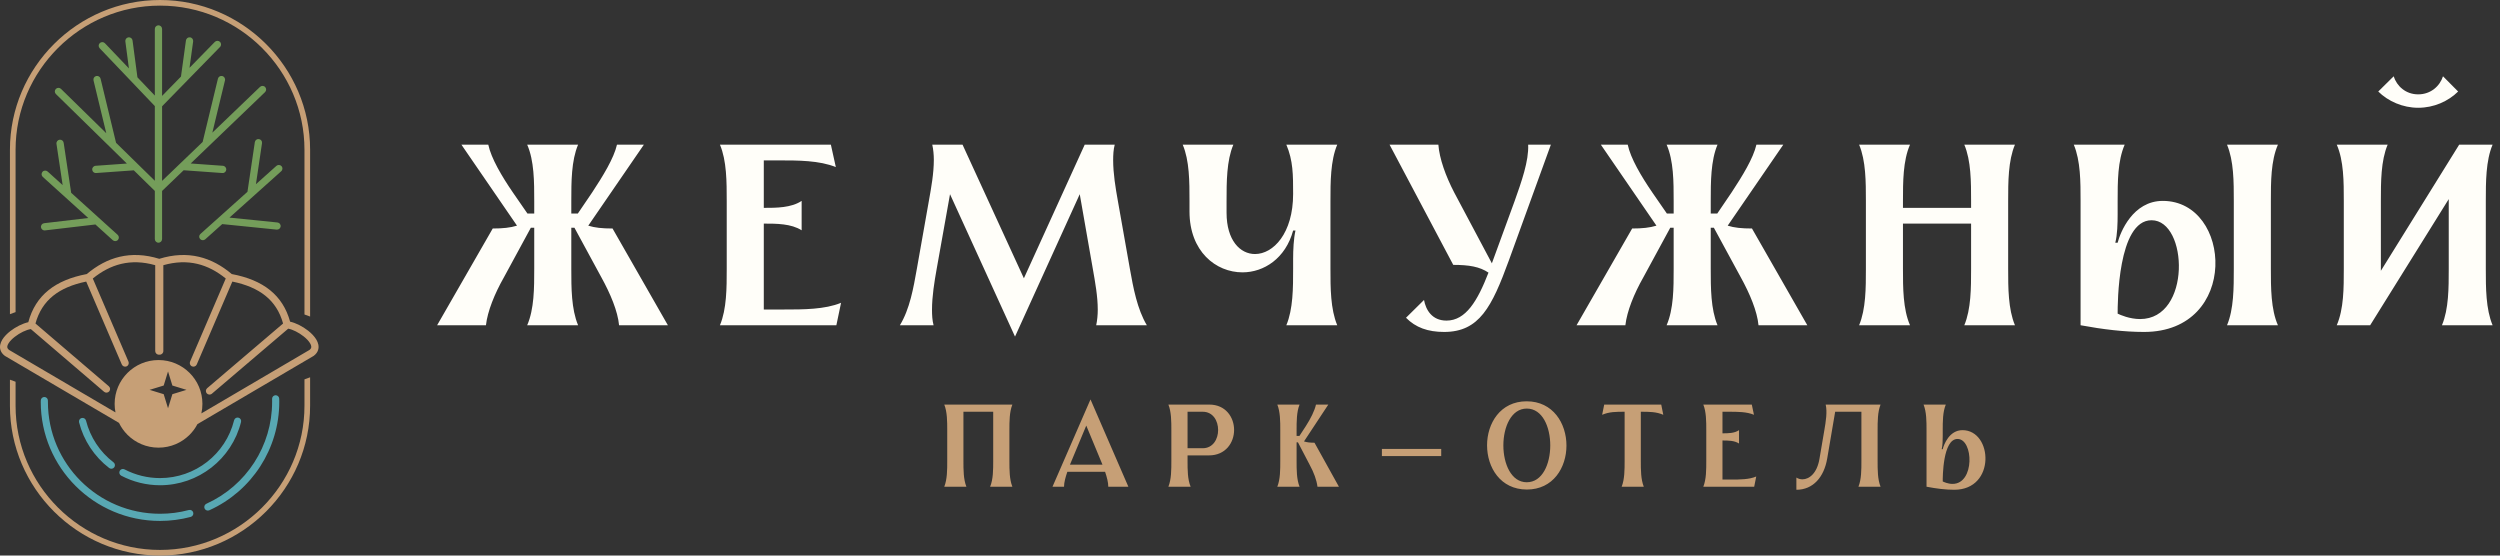 <svg width="288" height="64" viewBox="0 0 288 64" fill="none" xmlns="http://www.w3.org/2000/svg">
<rect x="0" y="0" width="288" height="64" fill="#333333" stroke="none"/>
<path fill-rule="evenodd" clip-rule="evenodd" d="M18.263 41.478C19.659 41.478 20.923 42.043 21.838 42.956C22.753 43.869 23.319 45.131 23.319 46.524C23.319 46.902 23.277 47.27 23.198 47.625L35.66 40.308C35.76 40.23 35.819 40.15 35.844 40.071C35.892 39.92 35.834 39.729 35.708 39.524C35.547 39.261 35.286 38.993 34.978 38.751C34.416 38.307 33.725 37.958 33.203 37.862L24.408 45.356C24.232 45.507 23.968 45.486 23.817 45.311C23.667 45.135 23.688 44.872 23.863 44.722L32.611 37.268C32.238 35.919 31.561 34.867 30.582 34.077C29.613 33.294 28.34 32.759 26.767 32.437L22.667 41.986C22.576 42.198 22.331 42.297 22.118 42.207C21.905 42.117 21.806 41.871 21.896 41.659L26.007 32.085C24.992 31.26 23.905 30.675 22.724 30.397C21.534 30.117 20.239 30.146 18.817 30.55V40.44C18.817 40.671 18.629 40.859 18.397 40.859C18.381 40.859 18.365 40.858 18.349 40.856C18.333 40.858 18.317 40.859 18.301 40.859C18.069 40.859 17.881 40.671 17.881 40.44V30.55C16.458 30.146 15.164 30.117 13.974 30.397C12.793 30.675 11.705 31.26 10.691 32.085L14.801 41.659C14.892 41.871 14.793 42.117 14.58 42.207C14.367 42.297 14.121 42.198 14.031 41.986L9.931 32.437C8.359 32.76 7.086 33.295 6.117 34.077C5.138 34.866 4.46 35.918 4.086 37.268L12.535 44.498C12.711 44.648 12.731 44.912 12.581 45.087C12.431 45.263 12.166 45.283 11.991 45.133L3.551 37.91C3.016 37.992 2.287 38.346 1.704 38.8C1.399 39.037 1.142 39.296 0.985 39.55C0.863 39.747 0.807 39.93 0.853 40.074C0.877 40.151 0.937 40.229 1.038 40.308L13.303 47.51C13.24 47.191 13.206 46.861 13.206 46.524C13.206 45.131 13.773 43.869 14.688 42.956C15.602 42.043 16.866 41.478 18.263 41.478ZM22.746 48.858C22.507 49.315 22.2 49.731 21.838 50.092C20.923 51.005 19.659 51.569 18.263 51.569C16.866 51.569 15.602 51.005 14.688 50.092C14.288 49.693 13.955 49.228 13.707 48.715L0.61 41.025C0.587 41.013 0.565 41 0.544 40.984C0.292 40.793 0.134 40.57 0.056 40.326C-0.072 39.926 0.027 39.51 0.274 39.111C0.485 38.769 0.811 38.436 1.189 38.142C1.816 37.655 2.608 37.263 3.26 37.118C3.678 35.558 4.456 34.342 5.592 33.425C6.719 32.517 8.188 31.913 9.998 31.57C11.153 30.597 12.405 29.907 13.784 29.582C15.177 29.255 16.69 29.303 18.349 29.815C20.008 29.303 21.52 29.255 22.914 29.582C24.293 29.907 25.546 30.597 26.7 31.571C28.514 31.914 29.985 32.517 31.11 33.426C32.229 34.33 33 35.526 33.421 37.057C34.072 37.199 34.866 37.599 35.496 38.096C35.879 38.398 36.209 38.74 36.423 39.089C36.672 39.495 36.772 39.919 36.644 40.323C36.566 40.567 36.408 40.791 36.153 40.984C36.133 41 36.111 41.013 36.088 41.025L22.746 48.858ZM19.357 42.789L19.857 44.413L21.485 44.911L19.857 45.41L19.357 47.034L18.858 45.41L17.23 44.911L18.858 44.413L19.357 42.789Z" fill="#C69F76"/>
<path d="M13.08 53.263C13.261 53.401 13.295 53.659 13.158 53.84C13.02 54.02 12.761 54.055 12.581 53.917C11.723 53.261 10.989 52.468 10.401 51.577C9.813 50.686 9.374 49.699 9.109 48.654C9.054 48.433 9.188 48.209 9.409 48.154C9.63 48.099 9.853 48.233 9.908 48.454C10.151 49.412 10.552 50.314 11.087 51.126C11.622 51.938 12.294 52.661 13.08 53.263ZM21.759 58.753C21.978 58.695 22.203 58.826 22.261 59.046C22.319 59.266 22.188 59.491 21.968 59.549C21.394 59.701 20.809 59.817 20.216 59.894C19.619 59.972 19.023 60.011 18.434 60.011C14.641 60.011 11.207 58.477 8.721 55.995C6.234 53.514 4.695 50.086 4.695 46.301C4.695 46.207 4.695 46.277 4.696 46.301H4.696C4.697 46.29 4.697 46.266 4.697 46.22C4.697 46.19 4.697 46.163 4.698 46.139C4.701 45.912 4.887 45.73 5.113 45.733C5.34 45.735 5.522 45.921 5.519 46.148C5.519 46.176 5.519 46.201 5.519 46.224C5.518 46.398 5.52 46.091 5.52 46.301C5.52 49.86 6.965 53.081 9.301 55.412C11.637 57.744 14.866 59.186 18.434 59.186C19.002 59.186 19.562 59.15 20.11 59.079C20.663 59.007 21.214 58.898 21.759 58.753ZM4.696 46.301C4.696 46.309 4.696 46.312 4.696 46.301H4.696ZM31.344 45.951C31.339 45.724 31.518 45.536 31.745 45.531C31.972 45.525 32.16 45.705 32.166 45.932C32.167 45.988 32.168 46.049 32.169 46.115C32.171 46.256 32.172 46.284 32.172 46.301C32.172 48.989 31.384 51.554 29.983 53.725C28.581 55.896 26.566 57.673 24.112 58.784C23.905 58.878 23.661 58.785 23.568 58.578C23.475 58.371 23.567 58.127 23.774 58.034C26.08 56.989 27.974 55.32 29.29 53.28C30.607 51.24 31.348 48.829 31.348 46.301C31.348 46.163 31.348 46.145 31.348 46.125C31.347 46.072 31.346 46.014 31.344 45.951ZM26.97 48.414C27.024 48.194 27.247 48.059 27.467 48.113C27.688 48.167 27.823 48.39 27.768 48.611C27.236 50.752 26.007 52.574 24.359 53.86C22.709 55.148 20.642 55.9 18.434 55.9C17.658 55.9 16.885 55.805 16.132 55.62C15.383 55.436 14.656 55.161 13.965 54.799C13.764 54.694 13.686 54.446 13.791 54.245C13.896 54.044 14.144 53.966 14.345 54.071C14.974 54.4 15.64 54.652 16.328 54.821C17.012 54.989 17.719 55.075 18.434 55.075C20.456 55.075 22.347 54.388 23.853 53.213C25.36 52.037 26.483 50.371 26.97 48.414Z" fill="#58A8B3"/>
<path d="M18.672 27.538C18.672 27.77 18.485 27.958 18.254 27.958C18.024 27.958 17.837 27.77 17.837 27.538V21.995L15.414 19.622L11.071 19.933C10.84 19.95 10.64 19.776 10.624 19.546C10.607 19.316 10.781 19.116 11.012 19.099L14.616 18.841L6.44 10.834C6.275 10.672 6.273 10.408 6.435 10.243C6.597 10.079 6.862 10.077 7.027 10.239L12.243 15.347L10.773 9.262C10.718 9.038 10.856 8.812 11.081 8.758C11.305 8.704 11.531 8.841 11.586 9.065L13.37 16.45L15.849 18.878C15.86 18.888 15.871 18.899 15.881 18.91L17.837 20.825V12.222L11.482 5.557C11.323 5.39 11.329 5.125 11.496 4.966C11.664 4.807 11.929 4.814 12.088 4.981L14.852 7.88L14.44 4.768C14.41 4.54 14.571 4.33 14.8 4.301C15.029 4.271 15.239 4.432 15.269 4.66L15.832 8.908L17.837 11.01V3.337C17.837 3.104 18.024 2.916 18.254 2.916C18.485 2.916 18.672 3.104 18.672 3.337V11.049L20.848 8.821L21.421 4.659C21.452 4.43 21.663 4.27 21.892 4.301C22.121 4.331 22.281 4.541 22.251 4.77L21.831 7.814L24.746 4.83C24.908 4.664 25.172 4.661 25.338 4.821C25.504 4.982 25.508 5.247 25.346 5.412L18.672 12.245V20.838L23.344 16.354L25.105 9.067C25.158 8.843 25.383 8.705 25.608 8.758C25.832 8.811 25.971 9.036 25.918 9.26L24.463 15.28L29.951 10.013C30.118 9.853 30.383 9.858 30.543 10.024C30.703 10.191 30.698 10.455 30.531 10.615L21.968 18.833L25.678 19.099C25.909 19.116 26.083 19.316 26.066 19.546C26.05 19.776 25.85 19.95 25.619 19.933L21.155 19.613L18.672 21.997V27.538ZM25.628 25.818C25.619 25.817 25.61 25.816 25.601 25.815L23.647 27.566C23.475 27.719 23.211 27.706 23.056 27.537C22.901 27.367 22.915 27.106 23.087 26.953L28.507 22.096L29.356 16.375C29.389 16.148 29.601 15.991 29.829 16.023C30.058 16.055 30.217 16.264 30.184 16.49L29.483 21.222L31.84 19.11C32.012 18.957 32.276 18.97 32.431 19.139C32.585 19.308 32.572 19.57 32.4 19.723L26.433 25.069L31.958 25.629C32.188 25.652 32.355 25.854 32.331 26.081C32.307 26.308 32.102 26.473 31.872 26.451L25.628 25.818ZM10.99 25.859L5.185 26.543C4.955 26.57 4.747 26.406 4.72 26.177C4.692 25.947 4.857 25.739 5.087 25.712L10.165 25.114L4.928 20.378C4.757 20.224 4.744 19.96 4.899 19.789C5.053 19.619 5.318 19.605 5.489 19.76L7.217 21.323L6.505 16.571C6.472 16.342 6.631 16.13 6.86 16.096C7.089 16.063 7.301 16.221 7.335 16.45L8.194 22.183C8.195 22.192 8.196 22.2 8.197 22.209L13.554 27.052C13.725 27.207 13.738 27.471 13.583 27.641C13.428 27.812 13.164 27.825 12.993 27.671L10.99 25.859Z" fill="#749D5A"/>
<path d="M18.434 64C23.19 64 27.512 62.059 30.646 58.932C33.779 55.805 35.724 51.491 35.724 46.746V43.464L35.075 43.702V46.746C35.075 51.312 33.203 55.464 30.187 58.474C27.171 61.484 23.01 63.352 18.435 63.352C13.859 63.352 9.698 61.484 6.682 58.474C3.666 55.464 1.794 51.312 1.794 46.746V43.976L1.145 43.74V46.746C1.145 51.491 3.09 55.805 6.223 58.932C9.357 62.059 13.68 64 18.434 64ZM18.434 0C23.19 0 27.513 1.941 30.646 5.068C33.78 8.195 35.725 12.509 35.725 17.254V36.466L35.075 36.229V17.254C35.075 12.688 33.203 8.536 30.187 5.526C27.171 2.516 23.01 0.648 18.435 0.648C13.859 0.648 9.698 2.516 6.682 5.526C3.666 8.536 1.794 12.688 1.794 17.254V35.955L1.145 36.191V17.254C1.145 12.509 3.09 8.195 6.223 5.068C9.357 1.941 13.68 0 18.434 0Z" fill="#C69F76"/>
<path d="M76.94 37.468L70.565 26.323C69.362 26.323 68.52 26.234 67.769 25.996L74.174 16.665H71.076C70.716 18.24 69.453 20.29 68.22 22.163L66.566 24.6H65.814V23.173C65.814 20.974 65.814 18.507 66.596 16.665H60.732C61.544 18.507 61.544 20.974 61.544 23.173V24.6H60.762L59.078 22.163C57.815 20.32 56.582 18.24 56.251 16.665H53.154L59.559 25.996C58.777 26.234 57.935 26.323 56.763 26.323L50.357 37.468H55.981C56.161 35.863 56.973 33.842 58.056 31.94L61.153 26.234H61.544V30.959C61.544 33.159 61.544 35.596 60.732 37.468H66.596C65.814 35.596 65.814 33.159 65.814 30.959V26.234H66.175L69.272 31.94C70.325 33.842 71.167 35.863 71.317 37.468H76.94ZM90.304 35.655H87.989V25.759C89.432 25.759 91.146 25.759 92.349 26.531V23.143C91.146 23.946 89.432 23.946 87.989 23.946V18.477H89.703C91.928 18.477 94.394 18.477 96.288 19.25L95.717 16.665H82.937C83.719 18.507 83.719 20.974 83.719 23.173V30.959C83.719 33.159 83.719 35.596 82.937 37.468H96.349L96.89 34.882C95.026 35.655 92.529 35.655 90.304 35.655ZM124.387 22.371L125.891 30.959C126.162 32.505 126.462 34.139 126.462 35.685C126.462 36.279 126.402 36.903 126.282 37.468H132.116C131.003 35.596 130.552 33.159 130.161 30.959L128.778 23.143C128.507 21.628 128.236 19.993 128.236 18.448C128.236 17.854 128.266 17.229 128.417 16.665H124.959L117.952 32.059L110.885 16.665H107.397C107.517 17.2 107.577 17.824 107.577 18.418C107.577 19.963 107.277 21.628 107.006 23.143L105.623 30.959C105.232 33.159 104.811 35.596 103.668 37.468H107.547C107.397 36.903 107.367 36.279 107.367 35.685C107.367 34.139 107.638 32.475 107.908 30.959L109.442 22.371L116.93 38.776L124.387 22.371ZM137.03 24.362C137.03 28.968 140.067 31.375 143.134 31.375C145.6 31.375 148.096 29.771 148.968 26.561H149.239C149.028 27.482 148.968 28.79 148.968 29.83V30.959C148.968 33.159 148.968 35.596 148.186 37.468H154.05C153.268 35.596 153.268 33.159 153.268 30.959V23.173C153.268 20.974 153.268 18.507 154.05 16.665H148.186C148.968 18.507 148.968 20.142 148.968 22.341C148.968 26.888 146.682 29.265 144.577 29.265C142.863 29.265 141.3 27.69 141.3 24.511V23.173C141.3 20.974 141.3 18.507 142.082 16.665H136.248C137.03 18.507 137.03 20.944 137.03 23.114V24.362ZM176.044 16.665C176.134 18.537 175.262 20.974 174.481 23.173L171.864 30.335L167.534 22.192C166.542 20.29 165.82 18.27 165.7 16.665H160.077L167.414 30.514C169.248 30.514 170.451 30.722 171.474 31.405C170.21 34.674 168.857 36.933 166.632 36.933C164.978 36.933 164.257 35.714 164.046 34.555L161.971 36.606C163.084 37.735 164.497 38.24 166.361 38.24C170.421 38.24 171.864 35.358 173.819 30.008L178.661 16.665H176.044ZM208.203 37.468L201.828 26.323C200.625 26.323 199.783 26.234 199.031 25.996L205.436 16.665H202.339C201.978 18.24 200.715 20.29 199.482 22.163L197.828 24.6H197.077V23.173C197.077 20.974 197.077 18.507 197.858 16.665H191.994C192.806 18.507 192.806 20.974 192.806 23.173V24.6H192.025L190.34 22.163C189.077 20.32 187.845 18.24 187.514 16.665H184.417L190.822 25.996C190.04 26.234 189.198 26.323 188.025 26.323L181.62 37.468H187.243C187.424 35.863 188.235 33.842 189.318 31.94L192.415 26.234H192.806V30.959C192.806 33.159 192.806 35.596 191.994 37.468H197.858C197.077 35.596 197.077 33.159 197.077 30.959V26.234H197.437L200.535 31.94C201.587 33.842 202.429 35.863 202.579 37.468H208.203ZM231.34 23.173C231.34 20.974 231.34 18.507 232.122 16.665H226.288C227.07 18.507 227.07 20.974 227.07 23.173V23.946H219.221V23.173C219.221 20.974 219.221 18.507 220.033 16.665H214.169C214.951 18.507 214.951 20.974 214.951 23.173V30.959C214.951 33.159 214.951 35.596 214.169 37.468H220.033C219.221 35.596 219.221 33.159 219.221 30.959V25.759H227.07V30.959C227.07 33.159 227.07 35.596 226.288 37.468H232.122C231.34 35.596 231.34 33.159 231.34 30.959V23.173ZM246.538 36.755C245.335 36.755 244.253 36.279 243.952 36.13C243.952 35.056 243.952 25.372 247.861 25.372C252.071 25.372 252.462 36.755 246.538 36.755ZM243.952 23.143C243.952 20.954 243.952 18.532 244.764 16.665H238.9C239.682 18.532 239.682 20.954 239.682 23.143V37.468C242.238 37.943 244.734 38.24 246.989 38.24C258.025 38.24 257.153 23.143 249.154 23.143C245.696 23.143 244.253 26.769 243.952 27.963H243.681C243.922 27.041 243.952 25.729 243.952 24.659V23.143ZM261.604 23.143C261.604 20.954 261.604 18.532 262.416 16.665H256.552C257.334 18.532 257.334 20.954 257.334 23.143V30.945C257.334 33.144 257.334 35.62 256.552 37.468H262.416C261.604 35.62 261.604 33.144 261.604 30.939V23.143ZM286.365 23.173C286.365 20.974 286.365 18.507 287.147 16.665H283.298L274.276 31.197V23.173C274.276 20.974 274.276 18.507 275.058 16.665H269.194C270.006 18.507 270.006 20.974 270.006 23.173V30.959C270.006 33.159 270.006 35.596 269.194 37.468H273.043L282.095 22.936V30.959C282.095 33.159 282.095 35.596 281.313 37.468H287.147C286.365 35.596 286.365 33.159 286.365 30.959V23.173ZM283.177 10.543L281.433 8.789C281.072 9.919 280.02 10.87 278.577 10.87C277.133 10.87 276.11 9.919 275.75 8.789L273.975 10.543C275.118 11.672 276.802 12.415 278.577 12.415C280.381 12.415 282.035 11.672 283.177 10.543Z" fill="#FFFEF9"/>
<path d="M116.283 49.568C116.283 48.568 116.283 47.446 116.625 46.608H108.779C109.121 47.446 109.121 48.568 109.121 49.568V53.109C109.121 54.11 109.121 55.218 108.779 56.069H111.329C110.987 55.218 110.987 54.11 110.987 53.109V47.433H114.417V53.109C114.417 54.11 114.417 55.218 114.062 56.069H116.625C116.283 55.218 116.283 54.11 116.283 53.109V49.568ZM125.625 46.014L121.248 56.069H122.576C122.576 55.569 122.747 54.975 122.957 54.353H127.307C127.517 54.975 127.674 55.569 127.674 56.069H129.987L125.625 46.014ZM127.004 53.528H123.259L125.138 49.027L127.004 53.528ZM139.316 46.608H134.598C134.94 47.446 134.94 48.568 134.94 49.568V53.109C134.94 54.11 134.94 55.218 134.598 56.069H137.161C136.806 55.218 136.806 54.11 136.806 53.109V52.461H139.276C141.182 52.461 142.168 51.001 142.168 49.528C142.168 48.068 141.195 46.608 139.316 46.608ZM138.554 51.636H136.806V47.433H138.554C139.737 47.433 140.328 48.473 140.328 49.541C140.328 50.582 139.737 51.636 138.554 51.636ZM154.243 56.069L151.43 51.001C150.931 51.001 150.55 50.96 150.221 50.852L153.021 46.608H151.601C151.443 47.324 150.97 48.257 150.418 49.109L149.696 50.217H149.367V49.568C149.367 48.568 149.367 47.446 149.709 46.608H147.146C147.488 47.446 147.488 48.568 147.488 49.568V53.109C147.488 54.11 147.488 55.218 147.146 56.069H149.709C149.367 55.218 149.367 54.11 149.367 53.109V50.96H149.525L150.879 53.556C151.338 54.394 151.68 55.299 151.772 56.069H154.243ZM166.028 52.542V51.717H159.195V52.542H166.028ZM175.882 55.556C174.095 55.556 173.188 53.434 173.188 51.312C173.188 49.19 174.095 47.067 175.882 47.067C177.696 47.067 178.59 49.19 178.59 51.312C178.59 53.434 177.696 55.556 175.882 55.556ZM175.869 46.23C172.834 46.23 171.31 48.771 171.31 51.298C171.31 53.853 172.847 56.394 175.896 56.394C178.931 56.394 180.456 53.866 180.456 51.325C180.456 48.784 178.918 46.23 175.869 46.23ZM189.022 47.433C189.995 47.433 190.796 47.432 191.611 47.784L191.374 46.608H184.804L184.567 47.784C185.382 47.432 186.184 47.433 187.156 47.433V53.109C187.156 54.11 187.156 55.218 186.814 56.069H189.364C189.022 55.218 189.022 54.11 189.022 53.109V47.433ZM199.441 55.245H198.429V50.744C199.06 50.744 199.809 50.744 200.335 51.095V49.554C199.809 49.919 199.06 49.919 198.429 49.919V47.433H199.179C200.151 47.433 201.229 47.432 202.056 47.784L201.807 46.608H196.222C196.563 47.446 196.563 48.568 196.563 49.568V53.109C196.563 54.11 196.563 55.218 196.222 56.069H202.083L202.319 54.893C201.504 55.245 200.414 55.245 199.441 55.245ZM210.32 46.608C210.517 47.459 210.334 48.568 210.163 49.568L209.598 52.88C209.322 54.515 208.428 55.218 207.64 55.218C207.39 55.218 207.153 55.15 206.943 55.015V56.421C208.875 56.421 210.123 54.961 210.491 52.839L211.411 47.433H214.434V53.109C214.434 54.11 214.434 55.231 214.092 56.069H216.641C216.3 55.231 216.3 54.11 216.3 53.109V49.568C216.3 48.568 216.3 47.459 216.641 46.608H210.32ZM224.932 55.745C224.406 55.745 223.933 55.529 223.802 55.461C223.802 54.972 223.802 50.568 225.51 50.568C227.35 50.568 227.521 55.745 224.932 55.745ZM223.802 49.554C223.802 48.559 223.802 47.457 224.156 46.608H221.594C221.936 47.457 221.936 48.559 221.936 49.554V56.069C223.053 56.286 224.143 56.421 225.129 56.421C229.952 56.421 229.571 49.554 226.075 49.554C224.564 49.554 223.933 51.204 223.802 51.746H223.683C223.788 51.328 223.802 50.73 223.802 50.244V49.554Z" fill="#C69F76"/>
</svg>
